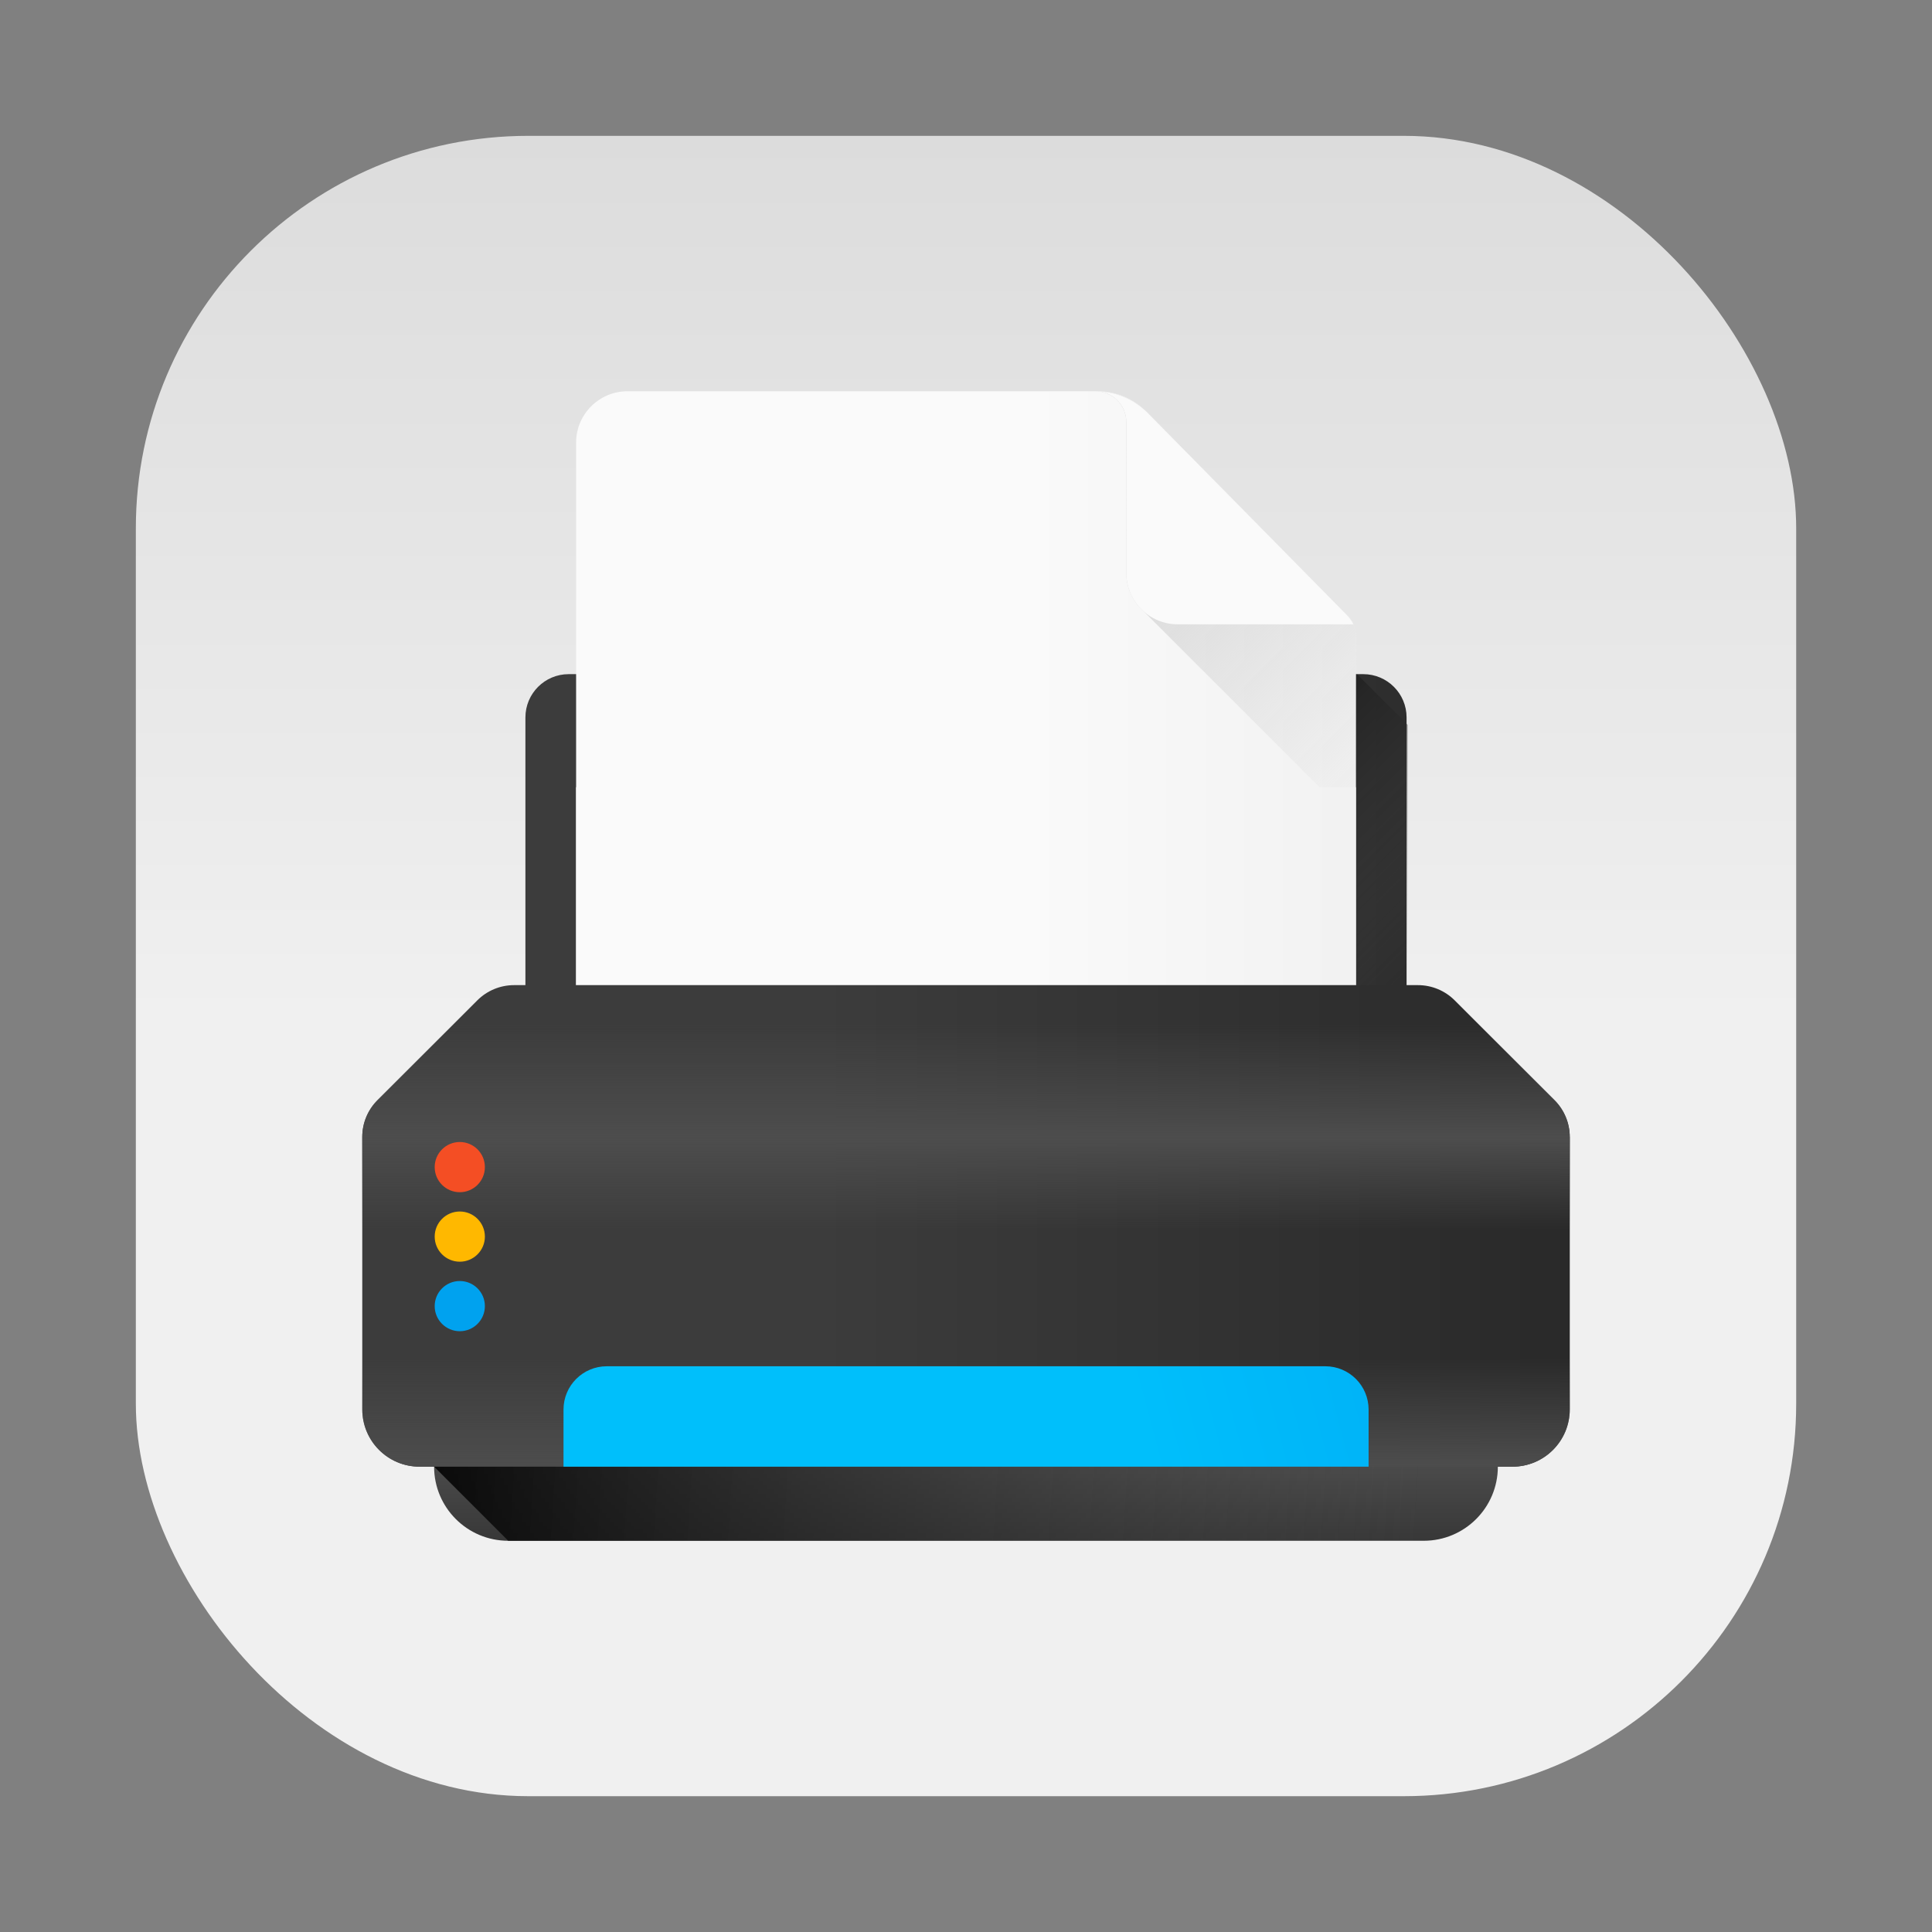 <?xml version="1.0" encoding="UTF-8" standalone="no"?>
<svg
   xmlns:dc="http://purl.org/dc/elements/1.1/"
   xmlns:cc="http://creativecommons.org/ns#"
   xmlns:rdf="http://www.w3.org/1999/02/22-rdf-syntax-ns#"
   xmlns:svg="http://www.w3.org/2000/svg"
   xmlns="http://www.w3.org/2000/svg"
   xmlns:xlink="http://www.w3.org/1999/xlink"
   xmlns:sodipodi="http://sodipodi.sourceforge.net/DTD/sodipodi-0.dtd"
   xmlns:inkscape="http://www.inkscape.org/namespaces/inkscape"
   width="64"
   height="64"
   version="1.1"
   id="svg102"
   sodipodi:docname="printer.svg"
   inkscape:version="1.0.1 (3bc2e813f5, 2020-09-07)">
  <rect width="100%" height="100%" fill="#808080" stroke="none"/>
  <sodipodi:namedview
     pagecolor="#ffffff"
     bordercolor="#666666"
     borderopacity="1"
     objecttolerance="10"
     gridtolerance="10"
     guidetolerance="10"
     inkscape:pageopacity="0"
     inkscape:pageshadow="2"
     inkscape:window-width="1920"
     inkscape:window-height="932"
     id="namedview104"
     showgrid="false"
     inkscape:zoom="5.9765625"
     inkscape:cx="43.41557"
     inkscape:cy="31.150206"
     inkscape:window-x="0"
     inkscape:window-y="36"
     inkscape:window-maximized="1"
     inkscape:current-layer="svg102" />
  <defs
     id="defs60">
    <linearGradient
       id="SVGID_9_"
       x1="254.81"
       x2="254.81"
       y1="52.854"
       y2="8.873"
       gradientTransform="matrix(0.392,0,0,-0.392,205.97,57.307)"
       gradientUnits="userSpaceOnUse">
      <stop
         stop-color="#4D4D4D"
         offset="0"
         id="stop2" />
      <stop
         stop-color="#333"
         offset="1"
         id="stop4" />
    </linearGradient>
    <linearGradient
       id="SVGID_8_"
       x1="254.81"
       x2="254.81"
       y1="93.864"
       y2="48.214"
       gradientTransform="matrix(0.392,0,0,-0.392,205.97,57.307)"
       gradientUnits="userSpaceOnUse">
      <stop
         stop-color="#4d4d4d"
         stop-opacity="0"
         offset="0"
         id="stop7" />
      <stop
         stop-color="#4d4d4d"
         stop-opacity=".141"
         offset=".143"
         id="stop9" />
      <stop
         stop-color="#4d4d4d"
         stop-opacity=".384"
         offset=".384"
         id="stop11" />
      <stop
         stop-color="#4d4d4d"
         stop-opacity=".69"
         offset=".692"
         id="stop13" />
      <stop
         stop-color="#4d4d4d"
         offset="1"
         id="stop15" />
    </linearGradient>
    <linearGradient
       id="SVGID_4_"
       x1="443.48"
       x2="308.63"
       y1="338.41"
       y2="473.27"
       gradientTransform="matrix(0.392,0,0,-0.392,205.97,57.307)"
       gradientUnits="userSpaceOnUse">
      <stop
         stop-color="#d2d2d2"
         stop-opacity="0"
         offset="0"
         id="stop18" />
      <stop
         stop-color="#d2d2d2"
         offset="1"
         id="stop20" />
    </linearGradient>
    <linearGradient
       id="SVGID_2_"
       x1="447.25"
       x2="331.04"
       y1="263.28"
       y2="379.48"
       gradientTransform="matrix(1.004,0,0,-1.004,0.192,516.56)"
       gradientUnits="userSpaceOnUse">
      <stop
         stop-color="#4D4D4D"
         stop-opacity="0"
         offset="0"
         id="stop23" />
      <stop
         offset="1"
         id="stop25" />
    </linearGradient>
    <linearGradient
       id="linearGradient856"
       x1="-73.361"
       x2="-58.736"
       y1="6.98"
       y2="17.198"
       gradientTransform="translate(75.14 -.974)"
       gradientUnits="userSpaceOnUse">
      <stop
         stop-color="#3c3c3c"
         offset="0"
         id="stop28" />
      <stop
         stop-color="#1e1e1e"
         offset="1"
         id="stop30" />
    </linearGradient>
    <linearGradient
       id="linearGradient2161"
       x1="205.9"
       x2="405.9"
       y1="-1.428"
       y2="-1.428"
       gradientUnits="userSpaceOnUse"
       xlink:href="#linearGradient856" />
    <linearGradient
       id="linearGradient856-2"
       x1="-73.361"
       x2="-58.736"
       y1="6.98"
       y2="17.198"
       gradientTransform="translate(75.14 -.974)"
       gradientUnits="userSpaceOnUse">
      <stop
         stop-color="#fafafa"
         offset="0"
         id="stop34" />
      <stop
         stop-color="#e6e6e6"
         offset="1"
         id="stop36" />
    </linearGradient>
    <linearGradient
       id="linearGradient2263"
       x1="239.23"
       x2="372.57"
       y1="30.136"
       y2="30.136"
       gradientTransform="matrix(0.726,-0.194,0.194,0.726,134.78,-21.005)"
       gradientUnits="userSpaceOnUse">
      <stop
         stop-color="#00bffb"
         offset="0"
         id="stop39" />
      <stop
         stop-color="#01a1f3"
         offset="1"
         id="stop41" />
    </linearGradient>
    <linearGradient
       id="linearGradient2271"
       x1="530.64"
       x2="530.64"
       y1="-34.737"
       y2="-.839"
       gradientTransform="translate(-221.47)"
       gradientUnits="userSpaceOnUse">
      <stop
         stop-color="#4D4D4D"
         stop-opacity="0"
         offset="0"
         id="stop44" />
      <stop
         stop-color="#4d4d4d"
         offset=".553"
         id="stop46" />
      <stop
         stop-color="#4d4d4d"
         stop-opacity="0"
         offset="1"
         id="stop48" />
    </linearGradient>
    <linearGradient
       id="linearGradient2287"
       x1="241.31"
       x2="370.49"
       y1="-50.779"
       y2="-50.779"
       gradientUnits="userSpaceOnUse"
       xlink:href="#linearGradient856-2" />
    <linearGradient
       id="linearGradient2295"
       x1="241.31"
       x2="370.48"
       y1="-58.493"
       y2="-58.493"
       gradientUnits="userSpaceOnUse"
       xlink:href="#linearGradient856-2" />
    <linearGradient
       id="linearGradient2303"
       x1="327.34"
       x2="370.05"
       y1="-120.37"
       y2="-120.37"
       gradientUnits="userSpaceOnUse"
       xlink:href="#linearGradient856-2" />
    <linearGradient
       id="linearGradient2402"
       x1="232.92"
       x2="378.87"
       y1="-60.145"
       y2="-60.145"
       gradientUnits="userSpaceOnUse"
       xlink:href="#linearGradient856" />
    <linearGradient
       id="linearGradient2404"
       x1="446.99"
       x2="-.591"
       y1="21.334"
       y2="49.483"
       gradientTransform="matrix(0.392,0,0,-0.392,205.97,57.307)"
       gradientUnits="userSpaceOnUse">
      <stop
         stop-color="#4D4D4D"
         stop-opacity="0"
         offset="0"
         id="stop55" />
      <stop
         offset="1"
         id="stop57" />
    </linearGradient>
    <linearGradient
       id="linearGradient1448"
       x1="3.969"
       x2="3.969"
       y1="8.978"
       y2="0.541"
       gradientTransform="matrix(3.465,0,0,3.465,2.666,2.666)"
       gradientUnits="userSpaceOnUse">
      <stop
         stop-color="#dcdcdc"
         offset="0"
         id="stop26"
         style="stop-color:#f0f0f0;stop-opacity:1" />
      <stop
         stop-color="#f0f0f0"
         offset="1"
         id="stop28-3"
         style="stop-color:#dcdcdc;stop-opacity:1" />
    </linearGradient>
  </defs>
  <rect
     x="4.5"
     y="4.5"
     width="55.001"
     height="55.001"
     ry="13"
     fill="url(#linearGradient1448)"
     stroke-opacity="0.953"
     stroke-width="0.314"
     id="rect35"
     style="fill:url(#linearGradient1448)" />
  <g
     transform="matrix(0.2,0,0,0.2,-29.179,40.895)"
     id="g100">
    <path
       d="M 378.87,-27.474 H 232.92 v -58.172 c 0,-3.959 3.209,-7.169 7.169,-7.169 h 131.61 c 3.959,0 7.169,3.209 7.169,7.169 z"
       fill="url(#linearGradient2402)"
       stroke-width="0.391"
       id="path64"
       style="fill:url(#linearGradient2402)" />
    <polygon
       transform="matrix(0.391,0,0,0.391,205.9,-144.47)"
       points="404.17,299.52 442.82,299.52 442.82,153.57 421.49,132.25 404.17,132.25 "
       fill="url(#SVGID_2_)"
       id="polygon66"
       style="fill:url(#SVGID_2_)" />
    <path
       d="m 327.62,-139.67 h -77.79 c -4.703,0 -8.515,3.812 -8.515,8.515 v 145.33 c 0,4.703 3.812,8.515 8.515,8.515 h 112.14 c 4.703,0 8.515,-3.812 8.515,-8.515 v -113.21 c 0,-1.303 -0.512,-2.554 -1.427,-3.482 l -33.218,-33.713 c -2.169,-2.202 -5.131,-3.441 -8.222,-3.441 z"
       fill="url(#linearGradient2295)"
       stroke-width="0.391"
       id="path68"
       style="fill:url(#linearGradient2295)" />
    <path
       d="m 336.27,-135.79 c -0.116,-0.117 -0.188,-0.19 -0.217,-0.22 l -0.025,-0.026 c -2.225,-2.257 -5.235,-3.555 -8.399,-3.631 -0.075,-0.004 -0.152,-0.004 -0.228,-0.004 h -0.04 c 0.14,3.9e-4 0.277,0.005 0.412,0.018 0.134,0.009 0.269,0.029 0.398,0.048 l 0.091,0.019 c 0.259,0.048 0.513,0.115 0.758,0.202 0.129,0.043 0.259,0.096 0.384,0.154 0.58,0.249 1.103,0.614 1.544,1.056 0.365,0.365 0.671,0.782 0.911,1.242 0.053,0.091 0.101,0.187 0.139,0.288 0.077,0.163 0.144,0.331 0.196,0.504 0.014,0.043 0.029,0.082 0.038,0.125 0.105,0.345 0.173,0.71 0.196,1.079 0.009,0.125 0.015,0.249 0.015,0.374 v 24.98 c 0,0.163 0.005,0.321 0.014,0.48 0.01,0.154 0.019,0.307 0.038,0.461 0,0.009 0,0.024 0.005,0.034 0.014,0.148 0.034,0.297 0.062,0.441 0.019,0.139 0.048,0.273 0.077,0.408 0.009,0.043 0.019,0.086 0.029,0.129 0.029,0.115 0.058,0.23 0.091,0.34 0,0.019 0.005,0.038 0.015,0.058 0.029,0.101 0.062,0.202 0.096,0.302 0.019,0.072 0.043,0.144 0.072,0.216 0.015,0.043 0.029,0.086 0.048,0.125 0.029,0.096 0.067,0.192 0.11,0.283 0.038,0.105 0.086,0.211 0.139,0.316 0.062,0.139 0.129,0.273 0.202,0.403 0.144,0.264 0.297,0.518 0.456,0.763 0.005,0.005 0.005,0.009 0.009,0.009 0.254,0.37 0.537,0.72 0.839,1.045 0.101,0.105 0.206,0.216 0.312,0.316 0.11,0.105 0.221,0.206 0.331,0.302 l 35.092,35.092 v -30.975 c 0,-1.303 -0.512,-2.554 -1.427,-3.482 z"
       fill="url(#SVGID_4_)"
       stroke-width="0.391"
       id="path70"
       style="fill:url(#SVGID_4_)" />
    <g
       stroke-width="0.391"
       id="g78">
      <path
         d="m 370.05,-101.07 c 0,0 -0.252,-0.713 -1.242,-1.703 -0.368,-0.368 -32.771,-33.261 -32.771,-33.261 -2.294,-2.328 -5.426,-3.639 -8.695,-3.639 2.821,0 5.109,2.288 5.109,5.109 v 24.979 c 0,4.703 3.812,8.515 8.515,8.515 z"
         fill="url(#linearGradient2303)"
         id="path72"
         style="fill:url(#linearGradient2303)" />
      <rect
         x="241.31"
         y="-74.083"
         width="129.17"
         height="46.608"
         fill="url(#linearGradient2287)"
         id="rect74"
         style="fill:url(#linearGradient2287)" />
      <path
         d="m 405.9,-16.165 v 45.128 c 0,5.24 -4.248,9.488 -9.488,9.488 h -181.03 c -5.237,0 -9.483,-4.245 -9.483,-9.483 v -45.133 c 0,-2.284 0.907,-4.473 2.522,-6.088 l 16.531,-16.531 c 1.614,-1.614 3.805,-2.522 6.088,-2.522 h 149.71 c 2.284,0 4.473,0.907 6.088,2.522 l 16.531,16.531 c 1.615,1.615 2.522,3.805 2.522,6.088 z"
         fill="url(#linearGradient2161)"
         id="path76"
         style="fill:url(#linearGradient2161)" />
    </g>
    <g
       stroke-width="0.391"
       id="g86">
      <path
         d="m 205.9,19.396 v 9.568 c 0,5.239 4.247,9.486 9.486,9.486 h 181.03 c 5.239,0 9.486,-4.247 9.486,-9.486 V 19.396 Z"
         fill="url(#SVGID_8_)"
         id="path80"
         style="fill:url(#SVGID_8_)" />
      <path
         d="M 381.72,50.724 H 230.07 c -6.779,0 -12.274,-5.495 -12.274,-12.274 h 176.19 c 0,6.779 -5.495,12.274 -12.273,12.274 z"
         fill="url(#SVGID_9_)"
         id="path82"
         style="fill:url(#SVGID_9_)" />
      <path
         d="M 393.99,38.45 H 217.8 l 12.274,12.274 h 151.65 c 6.778,0 12.273,-5.495 12.273,-12.274 z"
         fill="url(#linearGradient2404)"
         id="path84"
         style="fill:url(#linearGradient2404)" />
    </g>
    <g
       stroke-width="0.391"
       id="g98">
      <path
         d="M 372.57,38.45 H 239.23 v -9.459 c 0,-3.959 3.209,-7.169 7.169,-7.169 h 119.01 c 3.959,0 7.169,3.209 7.169,7.169 V 38.45 Z"
         fill="url(#linearGradient2263)"
         id="path88"
         style="fill:url(#linearGradient2263)" />
      <path
         d="m 208.42,-22.253 c -1.614,1.614 -2.522,3.805 -2.522,6.088 v 15.871 h 200 v -15.871 c 0,-2.284 -0.907,-4.473 -2.522,-6.088 l -12.576,-12.576 h -169.8 z"
         fill="url(#linearGradient2271)"
         id="path90"
         style="fill:url(#linearGradient2271)" />
      <circle
         cx="222.05"
         cy="-11.165"
         r="4.157"
         fill="#f44e24"
         id="circle92" />
      <circle
         cx="222.05"
         cy="0.345"
         r="4.157"
         fill="#ffb800"
         id="circle94" />
      <circle
         cx="222.05"
         cy="11.859"
         r="4.157"
         fill="#00a2ef"
         id="circle96" />
    </g>
  </g>
</svg>
